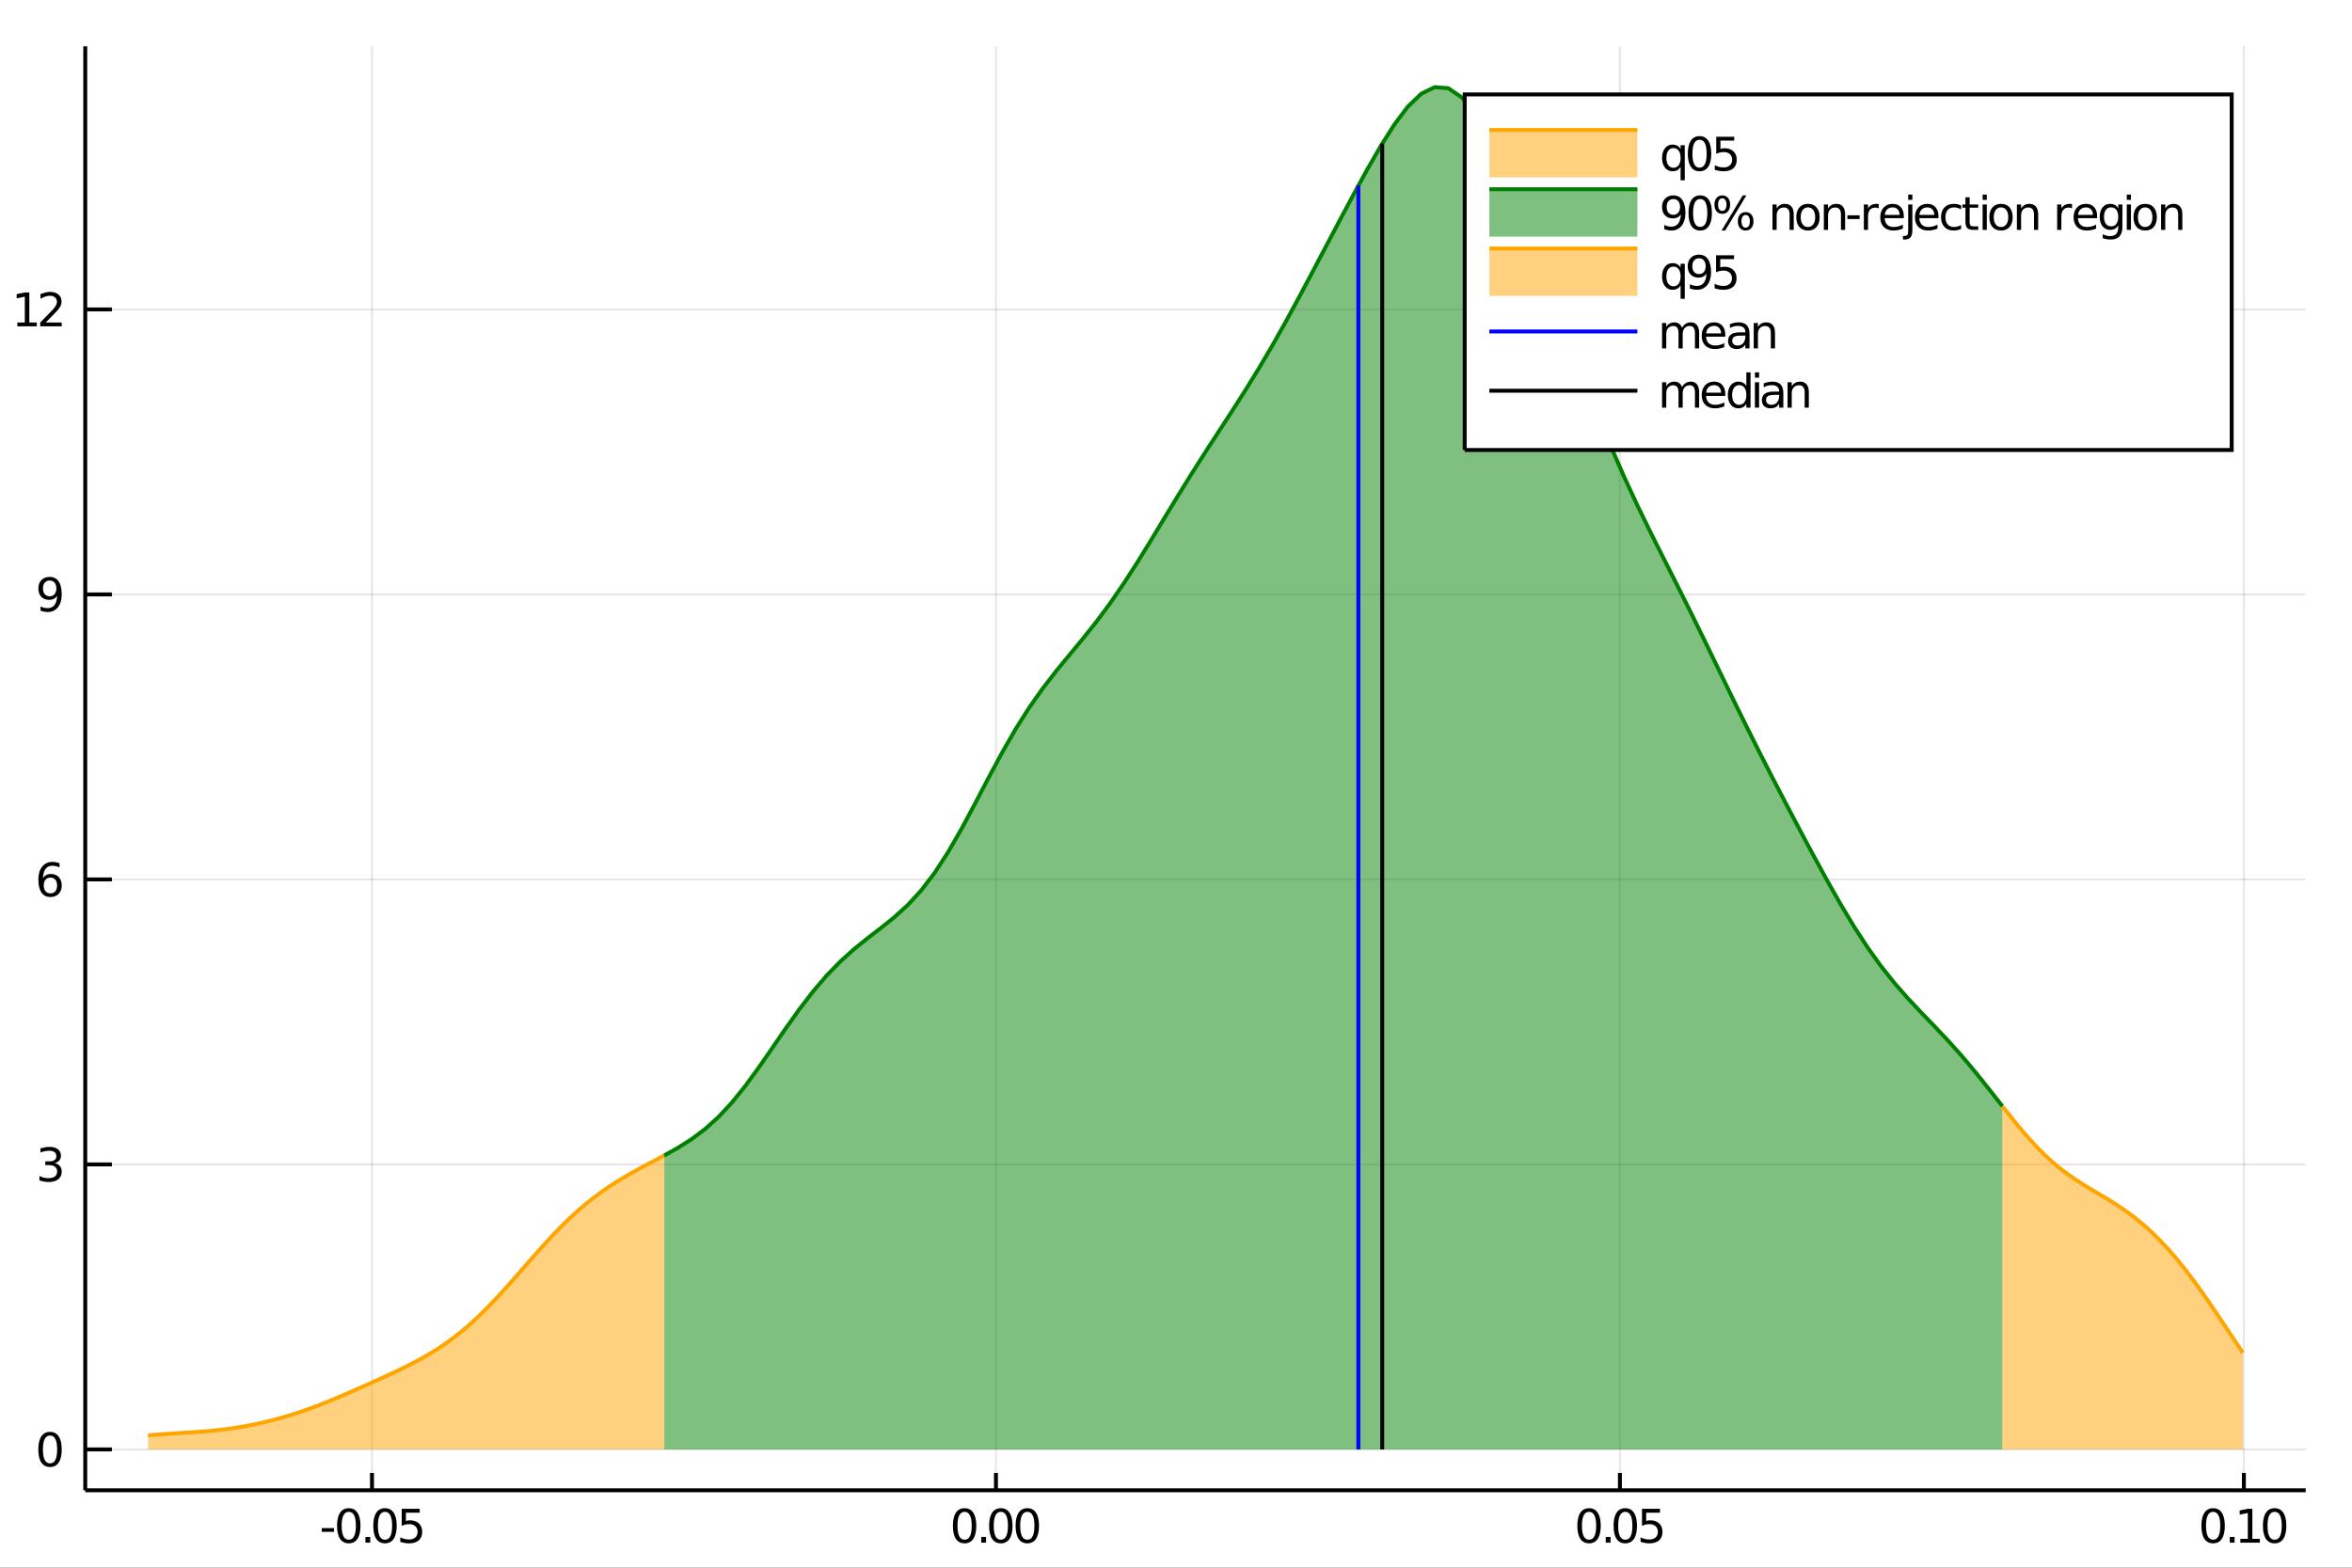 <?xml version="1.0" encoding="utf-8"?>
<svg xmlns="http://www.w3.org/2000/svg" xmlns:xlink="http://www.w3.org/1999/xlink" width="600" height="400" viewBox="0 0 2400 1600">
<rect x="0" y="0" width="2400" height="1600" fill="#333333" stroke="none"/>
<defs>
  <clipPath id="clip170">
    <rect x="0" y="0" width="2400" height="1600"/>
  </clipPath>
</defs>
<path clip-path="url(#clip170)" d="
M0 1600 L2400 1600 L2400 0 L0 0  Z
  " fill="#ffffff" fill-rule="evenodd" fill-opacity="1"/>
<defs>
  <clipPath id="clip171">
    <rect x="480" y="0" width="1681" height="1600"/>
  </clipPath>
</defs>
<path clip-path="url(#clip170)" d="
M86.992 1521.01 L2352.76 1521.01 L2352.76 47.244 L86.992 47.244  Z
  " fill="#ffffff" fill-rule="evenodd" fill-opacity="1"/>
<defs>
  <clipPath id="clip172">
    <rect x="86" y="47" width="2267" height="1475"/>
  </clipPath>
</defs>
<polyline clip-path="url(#clip172)" style="stroke:#000000; stroke-width:2; stroke-opacity:0.1; fill:none" points="
  379.58,1521.01 379.58,47.244 
  "/>
<polyline clip-path="url(#clip172)" style="stroke:#000000; stroke-width:2; stroke-opacity:0.1; fill:none" points="
  1016.28,1521.01 1016.28,47.244 
  "/>
<polyline clip-path="url(#clip172)" style="stroke:#000000; stroke-width:2; stroke-opacity:0.1; fill:none" points="
  1652.97,1521.01 1652.97,47.244 
  "/>
<polyline clip-path="url(#clip172)" style="stroke:#000000; stroke-width:2; stroke-opacity:0.1; fill:none" points="
  2289.67,1521.01 2289.67,47.244 
  "/>
<polyline clip-path="url(#clip172)" style="stroke:#000000; stroke-width:2; stroke-opacity:0.1; fill:none" points="
  86.992,1479.3 2352.76,1479.3 
  "/>
<polyline clip-path="url(#clip172)" style="stroke:#000000; stroke-width:2; stroke-opacity:0.1; fill:none" points="
  86.992,1188.42 2352.76,1188.42 
  "/>
<polyline clip-path="url(#clip172)" style="stroke:#000000; stroke-width:2; stroke-opacity:0.1; fill:none" points="
  86.992,897.552 2352.76,897.552 
  "/>
<polyline clip-path="url(#clip172)" style="stroke:#000000; stroke-width:2; stroke-opacity:0.1; fill:none" points="
  86.992,606.679 2352.76,606.679 
  "/>
<polyline clip-path="url(#clip172)" style="stroke:#000000; stroke-width:2; stroke-opacity:0.1; fill:none" points="
  86.992,315.806 2352.76,315.806 
  "/>
<polyline clip-path="url(#clip170)" style="stroke:#000000; stroke-width:4; stroke-opacity:1; fill:none" points="
  86.992,1521.01 2352.76,1521.01 
  "/>
<polyline clip-path="url(#clip170)" style="stroke:#000000; stroke-width:4; stroke-opacity:1; fill:none" points="
  86.992,1521.01 86.992,47.244 
  "/>
<polyline clip-path="url(#clip170)" style="stroke:#000000; stroke-width:4; stroke-opacity:1; fill:none" points="
  379.58,1521.01 379.58,1503.32 
  "/>
<polyline clip-path="url(#clip170)" style="stroke:#000000; stroke-width:4; stroke-opacity:1; fill:none" points="
  1016.28,1521.01 1016.28,1503.32 
  "/>
<polyline clip-path="url(#clip170)" style="stroke:#000000; stroke-width:4; stroke-opacity:1; fill:none" points="
  1652.97,1521.01 1652.97,1503.32 
  "/>
<polyline clip-path="url(#clip170)" style="stroke:#000000; stroke-width:4; stroke-opacity:1; fill:none" points="
  2289.67,1521.01 2289.67,1503.32 
  "/>
<polyline clip-path="url(#clip170)" style="stroke:#000000; stroke-width:4; stroke-opacity:1; fill:none" points="
  86.992,1479.3 114.181,1479.3 
  "/>
<polyline clip-path="url(#clip170)" style="stroke:#000000; stroke-width:4; stroke-opacity:1; fill:none" points="
  86.992,1188.42 114.181,1188.42 
  "/>
<polyline clip-path="url(#clip170)" style="stroke:#000000; stroke-width:4; stroke-opacity:1; fill:none" points="
  86.992,897.552 114.181,897.552 
  "/>
<polyline clip-path="url(#clip170)" style="stroke:#000000; stroke-width:4; stroke-opacity:1; fill:none" points="
  86.992,606.679 114.181,606.679 
  "/>
<polyline clip-path="url(#clip170)" style="stroke:#000000; stroke-width:4; stroke-opacity:1; fill:none" points="
  86.992,315.806 114.181,315.806 
  "/>
<path clip-path="url(#clip170)" d="M 0 0 M328.342 1559.6 L340.819 1559.6 L340.819 1563.39 L328.342 1563.39 L328.342 1559.6 Z" fill="#000000" fill-rule="evenodd" fill-opacity="1" /><path clip-path="url(#clip170)" d="M 0 0 M355.888 1543 Q352.277 1543 350.448 1546.56 Q348.643 1550.11 348.643 1557.23 Q348.643 1564.34 350.448 1567.91 Q352.277 1571.45 355.888 1571.45 Q359.522 1571.45 361.328 1567.91 Q363.157 1564.34 363.157 1557.23 Q363.157 1550.11 361.328 1546.56 Q359.522 1543 355.888 1543 M355.888 1539.29 Q361.698 1539.29 364.754 1543.9 Q367.832 1548.48 367.832 1557.23 Q367.832 1565.96 364.754 1570.57 Q361.698 1575.15 355.888 1575.15 Q350.078 1575.15 346.999 1570.57 Q343.944 1565.96 343.944 1557.23 Q343.944 1548.48 346.999 1543.9 Q350.078 1539.29 355.888 1539.29 Z" fill="#000000" fill-rule="evenodd" fill-opacity="1" /><path clip-path="url(#clip170)" d="M 0 0 M372.902 1568.6 L377.786 1568.6 L377.786 1574.48 L372.902 1574.48 L372.902 1568.6 Z" fill="#000000" fill-rule="evenodd" fill-opacity="1" /><path clip-path="url(#clip170)" d="M 0 0 M392.855 1543 Q389.244 1543 387.416 1546.56 Q385.61 1550.11 385.61 1557.23 Q385.61 1564.34 387.416 1567.91 Q389.244 1571.45 392.855 1571.45 Q396.49 1571.45 398.295 1567.91 Q400.124 1564.34 400.124 1557.23 Q400.124 1550.11 398.295 1546.56 Q396.49 1543 392.855 1543 M392.855 1539.29 Q398.666 1539.29 401.721 1543.9 Q404.8 1548.48 404.8 1557.23 Q404.8 1565.96 401.721 1570.57 Q398.666 1575.15 392.855 1575.15 Q387.045 1575.15 383.967 1570.57 Q380.911 1565.96 380.911 1557.23 Q380.911 1548.48 383.967 1543.9 Q387.045 1539.29 392.855 1539.29 Z" fill="#000000" fill-rule="evenodd" fill-opacity="1" /><path clip-path="url(#clip170)" d="M 0 0 M409.916 1539.92 L428.272 1539.92 L428.272 1543.86 L414.198 1543.86 L414.198 1552.33 Q415.216 1551.98 416.235 1551.82 Q417.253 1551.63 418.272 1551.63 Q424.059 1551.63 427.439 1554.8 Q430.818 1557.98 430.818 1563.39 Q430.818 1568.97 427.346 1572.07 Q423.874 1575.15 417.554 1575.15 Q415.379 1575.15 413.11 1574.78 Q410.865 1574.41 408.457 1573.67 L408.457 1568.97 Q410.541 1570.1 412.763 1570.66 Q414.985 1571.22 417.462 1571.22 Q421.466 1571.22 423.804 1569.11 Q426.142 1567 426.142 1563.39 Q426.142 1559.78 423.804 1557.67 Q421.466 1555.57 417.462 1555.57 Q415.587 1555.57 413.712 1555.98 Q411.86 1556.4 409.916 1557.28 L409.916 1539.92 Z" fill="#000000" fill-rule="evenodd" fill-opacity="1" /><path clip-path="url(#clip170)" d="M 0 0 M984.285 1543 Q980.674 1543 978.845 1546.56 Q977.039 1550.11 977.039 1557.23 Q977.039 1564.34 978.845 1567.91 Q980.674 1571.45 984.285 1571.45 Q987.919 1571.45 989.724 1567.91 Q991.553 1564.34 991.553 1557.23 Q991.553 1550.11 989.724 1546.56 Q987.919 1543 984.285 1543 M984.285 1539.29 Q990.095 1539.29 993.15 1543.9 Q996.229 1548.48 996.229 1557.23 Q996.229 1565.96 993.15 1570.57 Q990.095 1575.15 984.285 1575.15 Q978.474 1575.15 975.396 1570.57 Q972.34 1565.96 972.34 1557.23 Q972.34 1548.48 975.396 1543.9 Q978.474 1539.29 984.285 1539.29 Z" fill="#000000" fill-rule="evenodd" fill-opacity="1" /><path clip-path="url(#clip170)" d="M 0 0 M1001.3 1568.6 L1006.18 1568.6 L1006.18 1574.48 L1001.3 1574.48 L1001.3 1568.6 Z" fill="#000000" fill-rule="evenodd" fill-opacity="1" /><path clip-path="url(#clip170)" d="M 0 0 M1021.25 1543 Q1017.64 1543 1015.81 1546.56 Q1014.01 1550.11 1014.01 1557.23 Q1014.01 1564.34 1015.81 1567.91 Q1017.64 1571.45 1021.25 1571.45 Q1024.89 1571.45 1026.69 1567.91 Q1028.52 1564.34 1028.52 1557.23 Q1028.52 1550.11 1026.69 1546.56 Q1024.89 1543 1021.25 1543 M1021.25 1539.29 Q1027.06 1539.29 1030.12 1543.9 Q1033.2 1548.48 1033.2 1557.23 Q1033.2 1565.96 1030.12 1570.57 Q1027.06 1575.15 1021.25 1575.15 Q1015.44 1575.15 1012.36 1570.57 Q1009.31 1565.96 1009.31 1557.23 Q1009.31 1548.48 1012.36 1543.9 Q1015.44 1539.29 1021.25 1539.29 Z" fill="#000000" fill-rule="evenodd" fill-opacity="1" /><path clip-path="url(#clip170)" d="M 0 0 M1048.27 1543 Q1044.65 1543 1042.83 1546.56 Q1041.02 1550.11 1041.02 1557.23 Q1041.02 1564.34 1042.83 1567.91 Q1044.65 1571.45 1048.27 1571.45 Q1051.9 1571.45 1053.71 1567.91 Q1055.53 1564.34 1055.53 1557.23 Q1055.53 1550.11 1053.71 1546.56 Q1051.9 1543 1048.27 1543 M1048.27 1539.29 Q1054.08 1539.29 1057.13 1543.9 Q1060.21 1548.48 1060.21 1557.23 Q1060.21 1565.96 1057.13 1570.57 Q1054.08 1575.15 1048.27 1575.15 Q1042.46 1575.15 1039.38 1570.57 Q1036.32 1565.96 1036.32 1557.23 Q1036.32 1548.48 1039.38 1543.9 Q1042.46 1539.29 1048.27 1539.29 Z" fill="#000000" fill-rule="evenodd" fill-opacity="1" /><path clip-path="url(#clip170)" d="M 0 0 M1621.48 1543 Q1617.87 1543 1616.04 1546.56 Q1614.23 1550.11 1614.23 1557.23 Q1614.23 1564.34 1616.04 1567.91 Q1617.87 1571.45 1621.48 1571.45 Q1625.11 1571.45 1626.92 1567.91 Q1628.75 1564.34 1628.75 1557.23 Q1628.75 1550.11 1626.92 1546.56 Q1625.11 1543 1621.48 1543 M1621.48 1539.29 Q1627.29 1539.29 1630.34 1543.9 Q1633.42 1548.48 1633.42 1557.23 Q1633.42 1565.96 1630.34 1570.57 Q1627.29 1575.15 1621.48 1575.15 Q1615.67 1575.15 1612.59 1570.57 Q1609.53 1565.96 1609.53 1557.23 Q1609.53 1548.48 1612.59 1543.9 Q1615.67 1539.29 1621.48 1539.29 Z" fill="#000000" fill-rule="evenodd" fill-opacity="1" /><path clip-path="url(#clip170)" d="M 0 0 M1638.49 1568.6 L1643.38 1568.6 L1643.38 1574.48 L1638.49 1574.48 L1638.49 1568.6 Z" fill="#000000" fill-rule="evenodd" fill-opacity="1" /><path clip-path="url(#clip170)" d="M 0 0 M1658.44 1543 Q1654.83 1543 1653.01 1546.56 Q1651.2 1550.11 1651.2 1557.23 Q1651.2 1564.34 1653.01 1567.91 Q1654.83 1571.45 1658.44 1571.45 Q1662.08 1571.45 1663.88 1567.91 Q1665.71 1564.34 1665.71 1557.23 Q1665.71 1550.11 1663.88 1546.56 Q1662.08 1543 1658.44 1543 M1658.44 1539.29 Q1664.25 1539.29 1667.31 1543.9 Q1670.39 1548.48 1670.39 1557.23 Q1670.39 1565.96 1667.31 1570.57 Q1664.25 1575.15 1658.44 1575.15 Q1652.63 1575.15 1649.56 1570.57 Q1646.5 1565.96 1646.5 1557.23 Q1646.5 1548.48 1649.56 1543.9 Q1652.63 1539.29 1658.44 1539.29 Z" fill="#000000" fill-rule="evenodd" fill-opacity="1" /><path clip-path="url(#clip170)" d="M 0 0 M1675.5 1539.92 L1693.86 1539.92 L1693.86 1543.86 L1679.79 1543.86 L1679.79 1552.33 Q1680.81 1551.98 1681.82 1551.82 Q1682.84 1551.63 1683.86 1551.63 Q1689.65 1551.63 1693.03 1554.8 Q1696.41 1557.98 1696.41 1563.39 Q1696.41 1568.97 1692.94 1572.07 Q1689.46 1575.15 1683.14 1575.15 Q1680.97 1575.15 1678.7 1574.78 Q1676.45 1574.41 1674.05 1573.67 L1674.05 1568.97 Q1676.13 1570.1 1678.35 1570.66 Q1680.57 1571.22 1683.05 1571.22 Q1687.06 1571.22 1689.39 1569.11 Q1691.73 1567 1691.73 1563.39 Q1691.73 1559.78 1689.39 1557.67 Q1687.06 1555.57 1683.05 1555.57 Q1681.18 1555.57 1679.3 1555.98 Q1677.45 1556.4 1675.5 1557.28 L1675.5 1539.92 Z" fill="#000000" fill-rule="evenodd" fill-opacity="1" /><path clip-path="url(#clip170)" d="M 0 0 M2258.29 1543 Q2254.68 1543 2252.85 1546.56 Q2251.04 1550.11 2251.04 1557.23 Q2251.04 1564.34 2252.85 1567.91 Q2254.68 1571.45 2258.29 1571.45 Q2261.92 1571.45 2263.73 1567.91 Q2265.56 1564.34 2265.56 1557.23 Q2265.56 1550.11 2263.73 1546.56 Q2261.92 1543 2258.29 1543 M2258.29 1539.29 Q2264.1 1539.29 2267.15 1543.9 Q2270.23 1548.48 2270.23 1557.23 Q2270.23 1565.96 2267.15 1570.57 Q2264.1 1575.15 2258.29 1575.15 Q2252.48 1575.15 2249.4 1570.57 Q2246.34 1565.96 2246.34 1557.23 Q2246.34 1548.48 2249.4 1543.9 Q2252.48 1539.29 2258.29 1539.29 Z" fill="#000000" fill-rule="evenodd" fill-opacity="1" /><path clip-path="url(#clip170)" d="M 0 0 M2275.3 1568.6 L2280.19 1568.6 L2280.19 1574.48 L2275.3 1574.48 L2275.3 1568.6 Z" fill="#000000" fill-rule="evenodd" fill-opacity="1" /><path clip-path="url(#clip170)" d="M 0 0 M2286.07 1570.54 L2293.7 1570.54 L2293.7 1544.18 L2285.39 1545.85 L2285.39 1541.59 L2293.66 1539.92 L2298.33 1539.92 L2298.33 1570.54 L2305.97 1570.54 L2305.97 1574.48 L2286.07 1574.48 L2286.07 1570.54 Z" fill="#000000" fill-rule="evenodd" fill-opacity="1" /><path clip-path="url(#clip170)" d="M 0 0 M2321.04 1543 Q2317.43 1543 2315.6 1546.56 Q2313.8 1550.11 2313.8 1557.23 Q2313.8 1564.34 2315.6 1567.91 Q2317.43 1571.45 2321.04 1571.45 Q2324.68 1571.45 2326.48 1567.91 Q2328.31 1564.34 2328.31 1557.23 Q2328.31 1550.11 2326.48 1546.56 Q2324.68 1543 2321.04 1543 M2321.04 1539.29 Q2326.85 1539.29 2329.91 1543.9 Q2332.99 1548.48 2332.99 1557.23 Q2332.99 1565.96 2329.91 1570.57 Q2326.85 1575.15 2321.04 1575.15 Q2315.23 1575.15 2312.15 1570.57 Q2309.1 1565.96 2309.1 1557.23 Q2309.1 1548.48 2312.15 1543.9 Q2315.23 1539.29 2321.04 1539.29 Z" fill="#000000" fill-rule="evenodd" fill-opacity="1" /><path clip-path="url(#clip170)" d="M 0 0 M51.048 1465.1 Q47.437 1465.1 45.608 1468.66 Q43.802 1472.2 43.802 1479.33 Q43.802 1486.44 45.608 1490 Q47.437 1493.55 51.048 1493.55 Q54.682 1493.55 56.487 1490 Q58.316 1486.44 58.316 1479.33 Q58.316 1472.2 56.487 1468.66 Q54.682 1465.1 51.048 1465.1 M51.048 1461.39 Q56.858 1461.39 59.913 1466 Q62.992 1470.58 62.992 1479.33 Q62.992 1488.06 59.913 1492.67 Q56.858 1497.25 51.048 1497.25 Q45.238 1497.25 42.159 1492.67 Q39.103 1488.06 39.103 1479.33 Q39.103 1470.58 42.159 1466 Q45.238 1461.39 51.048 1461.39 Z" fill="#000000" fill-rule="evenodd" fill-opacity="1" /><path clip-path="url(#clip170)" d="M 0 0 M55.862 1187.07 Q59.219 1187.79 61.094 1190.06 Q62.992 1192.33 62.992 1195.66 Q62.992 1200.77 59.474 1203.57 Q55.955 1206.38 49.474 1206.38 Q47.298 1206.38 44.983 1205.94 Q42.691 1205.52 40.238 1204.66 L40.238 1200.15 Q42.182 1201.28 44.497 1201.86 Q46.812 1202.44 49.335 1202.44 Q53.733 1202.44 56.025 1200.7 Q58.339 1198.97 58.339 1195.66 Q58.339 1192.6 56.187 1190.89 Q54.057 1189.15 50.238 1189.15 L46.21 1189.15 L46.21 1185.31 L50.423 1185.31 Q53.872 1185.31 55.7 1183.95 Q57.529 1182.56 57.529 1179.96 Q57.529 1177.3 55.631 1175.89 Q53.756 1174.45 50.238 1174.45 Q48.316 1174.45 46.117 1174.87 Q43.918 1175.29 41.279 1176.17 L41.279 1172 Q43.941 1171.26 46.256 1170.89 Q48.594 1170.52 50.654 1170.52 Q55.978 1170.52 59.08 1172.95 Q62.182 1175.36 62.182 1179.48 Q62.182 1182.35 60.538 1184.34 Q58.895 1186.31 55.862 1187.07 Z" fill="#000000" fill-rule="evenodd" fill-opacity="1" /><path clip-path="url(#clip170)" d="M 0 0 M51.464 895.688 Q48.316 895.688 46.464 897.841 Q44.636 899.994 44.636 903.744 Q44.636 907.47 46.464 909.646 Q48.316 911.799 51.464 911.799 Q54.612 911.799 56.441 909.646 Q58.293 907.47 58.293 903.744 Q58.293 899.994 56.441 897.841 Q54.612 895.688 51.464 895.688 M60.747 881.035 L60.747 885.295 Q58.987 884.461 57.182 884.022 Q55.4 883.582 53.64 883.582 Q49.011 883.582 46.557 886.707 Q44.127 889.832 43.779 896.151 Q45.145 894.137 47.205 893.072 Q49.265 891.984 51.742 891.984 Q56.95 891.984 59.96 895.156 Q62.992 898.304 62.992 903.744 Q62.992 909.068 59.844 912.285 Q56.696 915.503 51.464 915.503 Q45.469 915.503 42.298 910.92 Q39.127 906.313 39.127 897.586 Q39.127 889.392 43.015 884.531 Q46.904 879.647 53.455 879.647 Q55.214 879.647 56.997 879.994 Q58.802 880.341 60.747 881.035 Z" fill="#000000" fill-rule="evenodd" fill-opacity="1" /><path clip-path="url(#clip170)" d="M 0 0 M41.372 623.241 L41.372 618.982 Q43.131 619.815 44.937 620.255 Q46.742 620.695 48.478 620.695 Q53.108 620.695 55.538 617.593 Q57.992 614.468 58.339 608.125 Q56.997 610.116 54.937 611.181 Q52.876 612.246 50.377 612.246 Q45.191 612.246 42.159 609.121 Q39.15 605.973 39.15 600.533 Q39.15 595.209 42.298 591.991 Q45.446 588.774 50.677 588.774 Q56.673 588.774 59.821 593.38 Q62.992 597.963 62.992 606.713 Q62.992 614.885 59.103 619.769 Q55.237 624.63 48.687 624.63 Q46.927 624.63 45.122 624.283 Q43.316 623.935 41.372 623.241 M50.677 608.588 Q53.825 608.588 55.654 606.435 Q57.506 604.283 57.506 600.533 Q57.506 596.806 55.654 594.653 Q53.825 592.477 50.677 592.477 Q47.529 592.477 45.677 594.653 Q43.849 596.806 43.849 600.533 Q43.849 604.283 45.677 606.435 Q47.529 608.588 50.677 608.588 Z" fill="#000000" fill-rule="evenodd" fill-opacity="1" /><path clip-path="url(#clip170)" d="M 0 0 M17.668 329.15 L25.307 329.15 L25.307 302.785 L16.997 304.451 L16.997 300.192 L25.261 298.526 L29.937 298.526 L29.937 329.15 L37.576 329.15 L37.576 333.086 L17.668 333.086 L17.668 329.15 Z" fill="#000000" fill-rule="evenodd" fill-opacity="1" /><path clip-path="url(#clip170)" d="M 0 0 M46.673 329.15 L62.992 329.15 L62.992 333.086 L41.048 333.086 L41.048 329.15 Q43.71 326.396 48.293 321.766 Q52.9 317.113 54.08 315.771 Q56.325 313.248 57.205 311.512 Q58.108 309.752 58.108 308.063 Q58.108 305.308 56.163 303.572 Q54.242 301.836 51.14 301.836 Q48.941 301.836 46.488 302.6 Q44.057 303.363 41.279 304.914 L41.279 300.192 Q44.103 299.058 46.557 298.479 Q49.011 297.901 51.048 297.901 Q56.418 297.901 59.612 300.586 Q62.807 303.271 62.807 307.762 Q62.807 309.891 61.997 311.812 Q61.21 313.711 59.103 316.303 Q58.525 316.974 55.423 320.192 Q52.321 323.386 46.673 329.15 Z" fill="#000000" fill-rule="evenodd" fill-opacity="1" /><path clip-path="url(#clip172)" d="
M151.118 1465.03 L156.438 1464.52 L161.758 1464.07 L167.079 1463.66 L172.399 1463.28 L177.72 1462.94 L183.04 1462.61 L188.36 1462.29 L193.681 1461.96 L199.001 1461.61 
  L204.322 1461.24 L209.642 1460.82 L214.963 1460.36 L220.283 1459.83 L225.603 1459.24 L230.924 1458.59 L236.244 1457.86 L241.565 1457.05 L246.885 1456.17 L252.206 1455.21 
  L257.526 1454.17 L262.846 1453.06 L268.167 1451.87 L273.487 1450.6 L278.808 1449.25 L284.128 1447.83 L289.449 1446.33 L294.769 1444.75 L300.089 1443.1 L305.41 1441.36 
  L310.73 1439.54 L316.051 1437.65 L321.371 1435.69 L326.692 1433.65 L332.012 1431.56 L337.332 1429.4 L342.653 1427.19 L347.973 1424.94 L353.294 1422.65 L358.614 1420.34 
  L363.934 1417.99 L369.255 1415.64 L374.575 1413.26 L379.896 1410.87 L385.216 1408.47 L390.537 1406.05 L395.857 1403.61 L401.177 1401.13 L406.498 1398.61 L411.818 1396.03 
  L417.139 1393.39 L422.459 1390.65 L427.78 1387.81 L433.1 1384.85 L438.42 1381.75 L443.741 1378.5 L449.061 1375.07 L454.382 1371.46 L459.702 1367.65 L465.023 1363.63 
  L470.343 1359.4 L475.663 1354.95 L480.984 1350.28 L486.304 1345.4 L491.625 1340.3 L496.945 1335.01 L502.266 1329.54 L507.586 1323.9 L512.906 1318.12 L518.227 1312.22 
  L523.547 1306.23 L528.868 1300.18 L534.188 1294.09 L539.509 1288 L544.829 1281.94 L550.149 1275.94 L555.47 1270.03 L560.79 1264.24 L566.111 1258.59 L571.431 1253.1 
  L576.751 1247.79 L582.072 1242.68 L587.392 1237.77 L592.713 1233.07 L598.033 1228.58 L603.354 1224.3 L608.674 1220.23 L613.994 1216.35 L619.315 1212.65 L624.635 1209.11 
  L629.956 1205.73 L635.276 1202.49 L640.597 1199.37 L645.917 1196.35 L651.237 1193.42 L656.558 1190.55 L661.878 1187.72 L667.199 1184.91 L672.519 1182.1 L677.84 1179.26 
  L677.84 1479.3 L672.519 1479.3 L667.199 1479.3 L661.878 1479.3 L656.558 1479.3 L651.237 1479.3 L645.917 1479.3 L640.597 1479.3 L635.276 1479.3 L629.956 1479.3 
  L624.635 1479.3 L619.315 1479.3 L613.994 1479.3 L608.674 1479.3 L603.354 1479.3 L598.033 1479.3 L592.713 1479.3 L587.392 1479.3 L582.072 1479.3 L576.751 1479.3 
  L571.431 1479.3 L566.111 1479.3 L560.79 1479.3 L555.47 1479.3 L550.149 1479.3 L544.829 1479.3 L539.509 1479.3 L534.188 1479.3 L528.868 1479.3 L523.547 1479.3 
  L518.227 1479.3 L512.906 1479.3 L507.586 1479.3 L502.266 1479.3 L496.945 1479.3 L491.625 1479.3 L486.304 1479.3 L480.984 1479.3 L475.663 1479.3 L470.343 1479.3 
  L465.023 1479.3 L459.702 1479.3 L454.382 1479.3 L449.061 1479.3 L443.741 1479.3 L438.42 1479.3 L433.1 1479.3 L427.78 1479.3 L422.459 1479.3 L417.139 1479.3 
  L411.818 1479.3 L406.498 1479.3 L401.177 1479.3 L395.857 1479.3 L390.537 1479.3 L385.216 1479.3 L379.896 1479.3 L374.575 1479.3 L369.255 1479.3 L363.934 1479.3 
  L358.614 1479.3 L353.294 1479.3 L347.973 1479.3 L342.653 1479.3 L337.332 1479.3 L332.012 1479.3 L326.692 1479.3 L321.371 1479.3 L316.051 1479.3 L310.73 1479.3 
  L305.41 1479.3 L300.089 1479.3 L294.769 1479.3 L289.449 1479.3 L284.128 1479.3 L278.808 1479.3 L273.487 1479.3 L268.167 1479.3 L262.846 1479.3 L257.526 1479.3 
  L252.206 1479.3 L246.885 1479.3 L241.565 1479.3 L236.244 1479.3 L230.924 1479.3 L225.603 1479.3 L220.283 1479.3 L214.963 1479.3 L209.642 1479.3 L204.322 1479.3 
  L199.001 1479.3 L193.681 1479.3 L188.36 1479.3 L183.04 1479.3 L177.72 1479.3 L172.399 1479.3 L167.079 1479.3 L161.758 1479.3 L156.438 1479.3 L151.118 1479.3 
   Z
  " fill="#ffa500" fill-rule="evenodd" fill-opacity="0.5"/>
<polyline clip-path="url(#clip172)" style="stroke:#ffa500; stroke-width:4; stroke-opacity:1; fill:none" points="
  151.118,1465.03 156.438,1464.52 161.758,1464.07 167.079,1463.66 172.399,1463.28 177.72,1462.94 183.04,1462.61 188.36,1462.29 193.681,1461.96 199.001,1461.61 
  204.322,1461.24 209.642,1460.82 214.963,1460.36 220.283,1459.83 225.603,1459.24 230.924,1458.59 236.244,1457.86 241.565,1457.05 246.885,1456.17 252.206,1455.21 
  257.526,1454.17 262.846,1453.06 268.167,1451.87 273.487,1450.6 278.808,1449.25 284.128,1447.83 289.449,1446.33 294.769,1444.75 300.089,1443.1 305.41,1441.36 
  310.73,1439.54 316.051,1437.65 321.371,1435.69 326.692,1433.65 332.012,1431.56 337.332,1429.4 342.653,1427.19 347.973,1424.94 353.294,1422.65 358.614,1420.34 
  363.934,1417.99 369.255,1415.64 374.575,1413.26 379.896,1410.87 385.216,1408.47 390.537,1406.05 395.857,1403.61 401.177,1401.13 406.498,1398.61 411.818,1396.03 
  417.139,1393.39 422.459,1390.65 427.78,1387.81 433.1,1384.85 438.42,1381.75 443.741,1378.5 449.061,1375.07 454.382,1371.46 459.702,1367.65 465.023,1363.63 
  470.343,1359.4 475.663,1354.95 480.984,1350.28 486.304,1345.4 491.625,1340.3 496.945,1335.01 502.266,1329.54 507.586,1323.9 512.906,1318.12 518.227,1312.22 
  523.547,1306.23 528.868,1300.18 534.188,1294.09 539.509,1288 544.829,1281.94 550.149,1275.94 555.47,1270.03 560.79,1264.24 566.111,1258.59 571.431,1253.1 
  576.751,1247.79 582.072,1242.68 587.392,1237.77 592.713,1233.07 598.033,1228.58 603.354,1224.3 608.674,1220.23 613.994,1216.35 619.315,1212.65 624.635,1209.11 
  629.956,1205.73 635.276,1202.49 640.597,1199.37 645.917,1196.35 651.237,1193.42 656.558,1190.55 661.878,1187.72 667.199,1184.91 672.519,1182.1 677.84,1179.26 
  
  "/>
<path clip-path="url(#clip172)" d="
M677.84 1179.26 L691.633 1171.53 L705.426 1162.83 L719.219 1152.53 L733.012 1140.12 L746.805 1125.33 L760.598 1108.25 L774.391 1089.34 L788.184 1069.4 L801.977 1049.33 
  L815.77 1029.97 L829.563 1012.01 L843.356 995.851 L857.15 981.62 L870.943 969.149 L884.736 957.98 L898.529 947.369 L912.322 936.347 L926.115 923.844 L939.908 908.896 
  L953.701 890.869 L967.494 869.642 L981.287 845.671 L995.08 819.906 L1008.87 793.579 L1022.67 767.93 L1036.46 743.94 L1050.25 722.148 L1064.05 702.575 L1077.84 684.776 
  L1091.63 667.985 L1105.42 651.317 L1119.22 633.967 L1133.01 615.374 L1146.8 595.315 L1160.6 573.906 L1174.39 551.535 L1188.18 528.736 L1201.98 506.026 L1215.77 483.773 
  L1229.56 462.095 L1243.36 440.84 L1257.15 419.649 L1270.94 398.065 L1284.73 375.68 L1298.53 352.248 L1312.32 327.748 L1326.11 302.364 L1339.91 276.411 L1353.7 250.223 
  L1367.49 224.093 L1381.29 198.279 L1395.08 173.11 L1408.87 149.147 L1422.67 127.321 L1436.46 108.96 L1450.25 95.652 L1464.04 88.954 L1477.84 90.038 L1491.63 99.383 
  L1505.42 116.649 L1519.22 140.757 L1533.01 170.174 L1546.8 203.271 L1560.6 238.636 L1574.39 275.219 L1588.18 312.302 L1601.98 349.34 L1615.77 385.799 L1629.56 421.108 
  L1643.35 454.744 L1657.15 486.4 L1670.94 516.13 L1684.73 544.365 L1698.53 571.781 L1712.32 599.068 L1726.11 626.702 L1739.91 654.823 L1753.7 683.261 L1767.49 711.675 
  L1781.29 739.733 L1795.08 767.244 L1808.87 794.201 L1822.66 820.709 L1836.46 846.876 L1850.25 872.687 L1864.04 897.949 L1877.84 922.303 L1891.63 945.306 L1905.42 966.56 
  L1919.22 985.841 L1933.01 1003.18 L1946.8 1018.91 L1960.6 1033.58 L1974.39 1047.88 L1988.18 1062.49 L2001.97 1077.89 L2015.77 1094.29 L2029.56 1111.53 L2043.35 1129.14 
  L2043.35 1479.3 L2029.56 1479.3 L2015.77 1479.3 L2001.97 1479.3 L1988.18 1479.3 L1974.39 1479.3 L1960.6 1479.3 L1946.8 1479.3 L1933.01 1479.3 L1919.22 1479.3 
  L1905.42 1479.3 L1891.63 1479.3 L1877.84 1479.3 L1864.04 1479.3 L1850.25 1479.3 L1836.46 1479.3 L1822.66 1479.3 L1808.87 1479.3 L1795.08 1479.3 L1781.29 1479.3 
  L1767.49 1479.3 L1753.7 1479.3 L1739.91 1479.3 L1726.11 1479.3 L1712.32 1479.3 L1698.53 1479.3 L1684.73 1479.3 L1670.94 1479.3 L1657.15 1479.3 L1643.35 1479.3 
  L1629.56 1479.3 L1615.77 1479.3 L1601.98 1479.3 L1588.18 1479.3 L1574.39 1479.3 L1560.6 1479.3 L1546.8 1479.3 L1533.01 1479.3 L1519.22 1479.3 L1505.42 1479.3 
  L1491.63 1479.3 L1477.84 1479.3 L1464.04 1479.3 L1450.25 1479.3 L1436.46 1479.3 L1422.67 1479.3 L1408.87 1479.3 L1395.08 1479.3 L1381.29 1479.3 L1367.49 1479.3 
  L1353.7 1479.3 L1339.91 1479.3 L1326.11 1479.3 L1312.32 1479.3 L1298.53 1479.3 L1284.73 1479.3 L1270.94 1479.3 L1257.15 1479.3 L1243.36 1479.3 L1229.56 1479.3 
  L1215.77 1479.3 L1201.98 1479.3 L1188.18 1479.3 L1174.39 1479.3 L1160.6 1479.3 L1146.8 1479.3 L1133.01 1479.3 L1119.22 1479.3 L1105.42 1479.3 L1091.63 1479.3 
  L1077.84 1479.3 L1064.05 1479.3 L1050.25 1479.3 L1036.46 1479.3 L1022.67 1479.3 L1008.87 1479.3 L995.08 1479.3 L981.287 1479.3 L967.494 1479.3 L953.701 1479.3 
  L939.908 1479.3 L926.115 1479.3 L912.322 1479.3 L898.529 1479.3 L884.736 1479.3 L870.943 1479.3 L857.15 1479.3 L843.356 1479.3 L829.563 1479.3 L815.77 1479.3 
  L801.977 1479.3 L788.184 1479.3 L774.391 1479.3 L760.598 1479.3 L746.805 1479.3 L733.012 1479.3 L719.219 1479.3 L705.426 1479.3 L691.633 1479.3 L677.84 1479.3 
   Z
  " fill="#008000" fill-rule="evenodd" fill-opacity="0.5"/>
<polyline clip-path="url(#clip172)" style="stroke:#008000; stroke-width:4; stroke-opacity:1; fill:none" points="
  677.84,1179.26 691.633,1171.53 705.426,1162.83 719.219,1152.53 733.012,1140.12 746.805,1125.33 760.598,1108.25 774.391,1089.34 788.184,1069.4 801.977,1049.33 
  815.77,1029.97 829.563,1012.01 843.356,995.851 857.15,981.62 870.943,969.149 884.736,957.98 898.529,947.369 912.322,936.347 926.115,923.844 939.908,908.896 
  953.701,890.869 967.494,869.642 981.287,845.671 995.08,819.906 1008.87,793.579 1022.67,767.93 1036.46,743.94 1050.25,722.148 1064.05,702.575 1077.84,684.776 
  1091.63,667.985 1105.42,651.317 1119.22,633.967 1133.01,615.374 1146.8,595.315 1160.6,573.906 1174.39,551.535 1188.18,528.736 1201.98,506.026 1215.77,483.773 
  1229.56,462.095 1243.36,440.84 1257.15,419.649 1270.94,398.065 1284.73,375.68 1298.53,352.248 1312.32,327.748 1326.11,302.364 1339.91,276.411 1353.7,250.223 
  1367.49,224.093 1381.29,198.279 1395.08,173.11 1408.87,149.147 1422.67,127.321 1436.46,108.96 1450.25,95.652 1464.04,88.954 1477.84,90.038 1491.63,99.383 
  1505.42,116.649 1519.22,140.757 1533.01,170.174 1546.8,203.271 1560.6,238.636 1574.39,275.219 1588.18,312.302 1601.98,349.34 1615.77,385.799 1629.56,421.108 
  1643.35,454.744 1657.15,486.4 1670.94,516.13 1684.73,544.365 1698.53,571.781 1712.32,599.068 1726.11,626.702 1739.91,654.823 1753.7,683.261 1767.49,711.675 
  1781.29,739.733 1795.08,767.244 1808.87,794.201 1822.66,820.709 1836.46,846.876 1850.25,872.687 1864.04,897.949 1877.84,922.303 1891.63,945.306 1905.42,966.56 
  1919.22,985.841 1933.01,1003.18 1946.8,1018.91 1960.6,1033.58 1974.39,1047.88 1988.18,1062.49 2001.97,1077.89 2015.77,1094.29 2029.56,1111.53 2043.35,1129.14 
  
  "/>
<path clip-path="url(#clip172)" d="
M2043.35 1129.14 L2045.83 1132.29 L2048.31 1135.42 L2050.79 1138.54 L2053.26 1141.63 L2055.74 1144.69 L2058.22 1147.72 L2060.7 1150.71 L2063.17 1153.66 L2065.65 1156.57 
  L2068.13 1159.42 L2070.61 1162.23 L2073.08 1164.97 L2075.56 1167.66 L2078.04 1170.29 L2080.52 1172.86 L2082.99 1175.37 L2085.47 1177.8 L2087.95 1180.18 L2090.43 1182.48 
  L2092.9 1184.72 L2095.38 1186.89 L2097.86 1189 L2100.34 1191.05 L2102.82 1193.03 L2105.29 1194.95 L2107.77 1196.82 L2110.25 1198.63 L2112.73 1200.39 L2115.2 1202.11 
  L2117.68 1203.78 L2120.16 1205.41 L2122.64 1207 L2125.11 1208.56 L2127.59 1210.1 L2130.07 1211.61 L2132.55 1213.1 L2135.02 1214.59 L2137.5 1216.06 L2139.98 1217.53 
  L2142.46 1219 L2144.93 1220.47 L2147.41 1221.96 L2149.89 1223.45 L2152.37 1224.97 L2154.84 1226.51 L2157.32 1228.07 L2159.8 1229.66 L2162.28 1231.29 L2164.75 1232.95 
  L2167.23 1234.65 L2169.71 1236.4 L2172.19 1238.18 L2174.66 1240.02 L2177.14 1241.9 L2179.62 1243.84 L2182.1 1245.83 L2184.57 1247.87 L2187.05 1249.97 L2189.53 1252.13 
  L2192.01 1254.34 L2194.48 1256.62 L2196.96 1258.95 L2199.44 1261.35 L2201.92 1263.81 L2204.39 1266.33 L2206.87 1268.92 L2209.35 1271.56 L2211.83 1274.27 L2214.3 1277.04 
  L2216.78 1279.87 L2219.26 1282.76 L2221.74 1285.72 L2224.21 1288.73 L2226.69 1291.8 L2229.17 1294.93 L2231.65 1298.11 L2234.12 1301.35 L2236.6 1304.64 L2239.08 1307.98 
  L2241.56 1311.37 L2244.03 1314.8 L2246.51 1318.27 L2248.99 1321.79 L2251.47 1325.34 L2253.94 1328.93 L2256.42 1332.55 L2258.9 1336.19 L2261.38 1339.86 L2263.86 1343.55 
  L2266.33 1347.25 L2268.81 1350.97 L2271.29 1354.69 L2273.77 1358.42 L2276.24 1362.14 L2278.72 1365.86 L2281.2 1369.56 L2283.68 1373.26 L2286.15 1376.93 L2288.63 1380.57 
  L2288.63 1479.3 L2286.15 1479.3 L2283.68 1479.3 L2281.2 1479.3 L2278.72 1479.3 L2276.24 1479.3 L2273.77 1479.3 L2271.29 1479.3 L2268.81 1479.3 L2266.33 1479.3 
  L2263.86 1479.3 L2261.38 1479.3 L2258.9 1479.3 L2256.42 1479.3 L2253.94 1479.3 L2251.47 1479.3 L2248.99 1479.3 L2246.51 1479.3 L2244.03 1479.3 L2241.56 1479.3 
  L2239.08 1479.3 L2236.6 1479.3 L2234.12 1479.3 L2231.65 1479.3 L2229.17 1479.3 L2226.69 1479.3 L2224.21 1479.3 L2221.74 1479.3 L2219.26 1479.3 L2216.78 1479.3 
  L2214.3 1479.3 L2211.83 1479.3 L2209.35 1479.3 L2206.87 1479.3 L2204.39 1479.3 L2201.92 1479.3 L2199.44 1479.3 L2196.96 1479.3 L2194.48 1479.3 L2192.01 1479.3 
  L2189.53 1479.3 L2187.05 1479.3 L2184.57 1479.3 L2182.1 1479.3 L2179.62 1479.3 L2177.14 1479.3 L2174.66 1479.3 L2172.19 1479.3 L2169.71 1479.3 L2167.23 1479.3 
  L2164.75 1479.3 L2162.28 1479.3 L2159.8 1479.3 L2157.32 1479.3 L2154.84 1479.3 L2152.37 1479.3 L2149.89 1479.3 L2147.41 1479.3 L2144.93 1479.3 L2142.46 1479.3 
  L2139.98 1479.3 L2137.5 1479.3 L2135.02 1479.3 L2132.55 1479.3 L2130.07 1479.3 L2127.59 1479.3 L2125.11 1479.3 L2122.64 1479.3 L2120.16 1479.3 L2117.68 1479.3 
  L2115.2 1479.3 L2112.73 1479.3 L2110.25 1479.3 L2107.77 1479.3 L2105.29 1479.3 L2102.82 1479.3 L2100.34 1479.3 L2097.86 1479.3 L2095.38 1479.3 L2092.9 1479.3 
  L2090.43 1479.3 L2087.95 1479.3 L2085.47 1479.3 L2082.99 1479.3 L2080.52 1479.3 L2078.04 1479.3 L2075.56 1479.3 L2073.08 1479.3 L2070.61 1479.3 L2068.13 1479.3 
  L2065.65 1479.3 L2063.17 1479.3 L2060.7 1479.3 L2058.22 1479.3 L2055.74 1479.3 L2053.26 1479.3 L2050.79 1479.3 L2048.31 1479.3 L2045.83 1479.3 L2043.35 1479.3 
   Z
  " fill="#ffa500" fill-rule="evenodd" fill-opacity="0.5"/>
<polyline clip-path="url(#clip172)" style="stroke:#ffa500; stroke-width:4; stroke-opacity:1; fill:none" points="
  2043.35,1129.14 2045.83,1132.29 2048.31,1135.42 2050.79,1138.54 2053.26,1141.63 2055.74,1144.69 2058.22,1147.72 2060.7,1150.71 2063.17,1153.66 2065.65,1156.57 
  2068.13,1159.42 2070.61,1162.23 2073.08,1164.97 2075.56,1167.66 2078.04,1170.29 2080.52,1172.86 2082.99,1175.37 2085.47,1177.8 2087.95,1180.18 2090.43,1182.48 
  2092.9,1184.72 2095.38,1186.89 2097.86,1189 2100.34,1191.05 2102.82,1193.03 2105.29,1194.95 2107.77,1196.82 2110.25,1198.63 2112.73,1200.39 2115.2,1202.11 
  2117.68,1203.78 2120.16,1205.41 2122.64,1207 2125.11,1208.56 2127.59,1210.1 2130.07,1211.61 2132.55,1213.1 2135.02,1214.59 2137.5,1216.06 2139.98,1217.53 
  2142.46,1219 2144.93,1220.47 2147.41,1221.96 2149.89,1223.45 2152.37,1224.97 2154.84,1226.51 2157.32,1228.07 2159.8,1229.66 2162.28,1231.29 2164.75,1232.95 
  2167.23,1234.65 2169.71,1236.4 2172.19,1238.18 2174.66,1240.02 2177.14,1241.9 2179.62,1243.84 2182.1,1245.83 2184.57,1247.87 2187.05,1249.97 2189.53,1252.13 
  2192.01,1254.34 2194.48,1256.62 2196.96,1258.95 2199.44,1261.35 2201.92,1263.81 2204.39,1266.33 2206.87,1268.92 2209.35,1271.56 2211.83,1274.27 2214.3,1277.04 
  2216.78,1279.87 2219.26,1282.76 2221.74,1285.72 2224.21,1288.73 2226.69,1291.8 2229.17,1294.93 2231.65,1298.11 2234.12,1301.35 2236.6,1304.64 2239.08,1307.98 
  2241.56,1311.37 2244.03,1314.8 2246.51,1318.27 2248.99,1321.79 2251.47,1325.34 2253.94,1328.93 2256.42,1332.55 2258.9,1336.19 2261.38,1339.86 2263.86,1343.55 
  2266.33,1347.25 2268.81,1350.97 2271.29,1354.69 2273.77,1358.42 2276.24,1362.14 2278.72,1365.86 2281.2,1369.56 2283.68,1373.26 2286.15,1376.93 2288.63,1380.57 
  
  "/>
<polyline clip-path="url(#clip172)" style="stroke:#0000ff; stroke-width:4; stroke-opacity:1; fill:none" points="
  1386.09,1479.3 1386.09,189.412 
  "/>
<polyline clip-path="url(#clip172)" style="stroke:#000000; stroke-width:4; stroke-opacity:1; fill:none" points="
  1410.43,1479.3 1410.43,146.553 
  "/>
<path clip-path="url(#clip170)" d="
M1494.58 459.25 L2277.23 459.25 L2277.23 96.37 L1494.58 96.37  Z
  " fill="#ffffff" fill-rule="evenodd" fill-opacity="1"/>
<polyline clip-path="url(#clip170)" style="stroke:#000000; stroke-width:4; stroke-opacity:1; fill:none" points="
  1494.58,459.25 2277.23,459.25 2277.23,96.37 1494.58,96.37 1494.58,459.25 
  "/>
<path clip-path="url(#clip170)" d="
M1519.75 181.042 L1670.81 181.042 L1670.81 132.658 L1519.75 132.658 L1519.75 181.042  Z
  " fill="#ffa500" fill-rule="evenodd" fill-opacity="0.5"/>
<polyline clip-path="url(#clip170)" style="stroke:#ffa500; stroke-width:4; stroke-opacity:1; fill:none" points="
  1519.75,132.658 1670.81,132.658 
  "/>
<path clip-path="url(#clip170)" d="M 0 0 M1700.38 161.19 Q1700.38 165.889 1702.3 168.574 Q1704.24 171.236 1707.62 171.236 Q1711 171.236 1712.95 168.574 Q1714.89 165.889 1714.89 161.19 Q1714.89 156.491 1712.95 153.829 Q1711 151.144 1707.62 151.144 Q1704.24 151.144 1702.3 153.829 Q1700.38 156.491 1700.38 161.19 M1714.89 170.241 Q1713.55 172.555 1711.49 173.69 Q1709.45 174.801 1706.58 174.801 Q1701.88 174.801 1698.92 171.051 Q1695.98 167.301 1695.98 161.19 Q1695.98 155.079 1698.92 151.329 Q1701.88 147.579 1706.58 147.579 Q1709.45 147.579 1711.49 148.713 Q1713.55 149.824 1714.89 152.139 L1714.89 148.204 L1719.15 148.204 L1719.15 183.991 L1714.89 183.991 L1714.89 170.241 Z" fill="#000000" fill-rule="evenodd" fill-opacity="1" /><path clip-path="url(#clip170)" d="M 0 0 M1734.22 142.648 Q1730.61 142.648 1728.78 146.213 Q1726.98 149.755 1726.98 156.884 Q1726.98 163.991 1728.78 167.556 Q1730.61 171.097 1734.22 171.097 Q1737.85 171.097 1739.66 167.556 Q1741.49 163.991 1741.49 156.884 Q1741.49 149.755 1739.66 146.213 Q1737.85 142.648 1734.22 142.648 M1734.22 138.945 Q1740.03 138.945 1743.09 143.551 Q1746.17 148.134 1746.17 156.884 Q1746.17 165.611 1743.09 170.218 Q1740.03 174.801 1734.22 174.801 Q1728.41 174.801 1725.33 170.218 Q1722.28 165.611 1722.28 156.884 Q1722.28 148.134 1725.33 143.551 Q1728.41 138.945 1734.22 138.945 Z" fill="#000000" fill-rule="evenodd" fill-opacity="1" /><path clip-path="url(#clip170)" d="M 0 0 M1751.28 139.57 L1769.64 139.57 L1769.64 143.505 L1755.56 143.505 L1755.56 151.977 Q1756.58 151.63 1757.6 151.468 Q1758.62 151.282 1759.64 151.282 Q1765.42 151.282 1768.8 154.454 Q1772.18 157.625 1772.18 163.042 Q1772.18 168.62 1768.71 171.722 Q1765.24 174.801 1758.92 174.801 Q1756.74 174.801 1754.48 174.43 Q1752.23 174.06 1749.82 173.319 L1749.82 168.62 Q1751.91 169.755 1754.13 170.31 Q1756.35 170.866 1758.83 170.866 Q1762.83 170.866 1765.17 168.759 Q1767.51 166.653 1767.51 163.042 Q1767.51 159.431 1765.17 157.324 Q1762.83 155.218 1758.83 155.218 Q1756.95 155.218 1755.08 155.634 Q1753.23 156.051 1751.28 156.931 L1751.28 139.57 Z" fill="#000000" fill-rule="evenodd" fill-opacity="1" /><path clip-path="url(#clip170)" d="
M1519.75 241.522 L1670.81 241.522 L1670.81 193.138 L1519.75 193.138 L1519.75 241.522  Z
  " fill="#008000" fill-rule="evenodd" fill-opacity="0.5"/>
<polyline clip-path="url(#clip170)" style="stroke:#008000; stroke-width:4; stroke-opacity:1; fill:none" points="
  1519.75,193.138 1670.81,193.138 
  "/>
<path clip-path="url(#clip170)" d="M 0 0 M1698.2 233.892 L1698.2 229.633 Q1699.96 230.466 1701.77 230.906 Q1703.57 231.346 1705.31 231.346 Q1709.94 231.346 1712.37 228.244 Q1714.82 225.119 1715.17 218.776 Q1713.83 220.767 1711.77 221.832 Q1709.71 222.897 1707.21 222.897 Q1702.02 222.897 1698.99 219.772 Q1695.98 216.624 1695.98 211.184 Q1695.98 205.86 1699.13 202.642 Q1702.28 199.425 1707.51 199.425 Q1713.5 199.425 1716.65 204.031 Q1719.82 208.614 1719.82 217.364 Q1719.82 225.536 1715.93 230.42 Q1712.07 235.281 1705.52 235.281 Q1703.76 235.281 1701.95 234.934 Q1700.15 234.586 1698.2 233.892 M1707.51 219.239 Q1710.66 219.239 1712.48 217.086 Q1714.34 214.934 1714.34 211.184 Q1714.34 207.457 1712.48 205.304 Q1710.66 203.128 1707.51 203.128 Q1704.36 203.128 1702.51 205.304 Q1700.68 207.457 1700.68 211.184 Q1700.68 214.934 1702.51 217.086 Q1704.36 219.239 1707.51 219.239 Z" fill="#000000" fill-rule="evenodd" fill-opacity="1" /><path clip-path="url(#clip170)" d="M 0 0 M1734.89 203.128 Q1731.28 203.128 1729.45 206.693 Q1727.65 210.235 1727.65 217.364 Q1727.65 224.471 1729.45 228.036 Q1731.28 231.577 1734.89 231.577 Q1738.53 231.577 1740.33 228.036 Q1742.16 224.471 1742.16 217.364 Q1742.16 210.235 1740.33 206.693 Q1738.53 203.128 1734.89 203.128 M1734.89 199.425 Q1740.7 199.425 1743.76 204.031 Q1746.84 208.614 1746.84 217.364 Q1746.84 226.091 1743.76 230.698 Q1740.7 235.281 1734.89 235.281 Q1729.08 235.281 1726 230.698 Q1722.95 226.091 1722.95 217.364 Q1722.95 208.614 1726 204.031 Q1729.08 199.425 1734.89 199.425 Z" fill="#000000" fill-rule="evenodd" fill-opacity="1" /><path clip-path="url(#clip170)" d="M 0 0 M1781.3 219.401 Q1779.29 219.401 1778.13 221.114 Q1777 222.827 1777 225.883 Q1777 228.892 1778.13 230.628 Q1779.29 232.341 1781.3 232.341 Q1783.27 232.341 1784.41 230.628 Q1785.56 228.892 1785.56 225.883 Q1785.56 222.85 1784.41 221.137 Q1783.27 219.401 1781.3 219.401 M1781.3 216.462 Q1784.96 216.462 1787.11 219.008 Q1789.27 221.554 1789.27 225.883 Q1789.27 230.211 1787.09 232.758 Q1784.94 235.281 1781.3 235.281 Q1777.6 235.281 1775.45 232.758 Q1773.29 230.211 1773.29 225.883 Q1773.29 221.531 1775.45 219.008 Q1777.62 216.462 1781.3 216.462 M1757.42 202.364 Q1755.42 202.364 1754.27 204.1 Q1753.13 205.813 1753.13 208.823 Q1753.13 211.878 1754.27 213.591 Q1755.4 215.304 1757.42 215.304 Q1759.43 215.304 1760.56 213.591 Q1761.72 211.878 1761.72 208.823 Q1761.72 205.837 1760.56 204.1 Q1759.41 202.364 1757.42 202.364 M1778.32 199.425 L1782.02 199.425 L1760.4 235.281 L1756.7 235.281 L1778.32 199.425 M1757.42 199.425 Q1761.07 199.425 1763.25 201.971 Q1765.42 204.494 1765.42 208.823 Q1765.42 213.198 1763.25 215.721 Q1761.1 218.244 1757.42 218.244 Q1753.73 218.244 1751.58 215.721 Q1749.45 213.174 1749.45 208.823 Q1749.45 204.517 1751.6 201.971 Q1753.76 199.425 1757.42 199.425 Z" fill="#000000" fill-rule="evenodd" fill-opacity="1" /><path clip-path="url(#clip170)" d="M 0 0 M1830.35 218.961 L1830.35 234.61 L1826.1 234.61 L1826.1 219.1 Q1826.1 215.42 1824.66 213.591 Q1823.22 211.762 1820.35 211.762 Q1816.91 211.762 1814.91 213.962 Q1812.92 216.161 1812.92 219.957 L1812.92 234.61 L1808.64 234.61 L1808.64 208.684 L1812.92 208.684 L1812.92 212.712 Q1814.45 210.374 1816.51 209.216 Q1818.6 208.059 1821.3 208.059 Q1825.77 208.059 1828.06 210.837 Q1830.35 213.591 1830.35 218.961 Z" fill="#000000" fill-rule="evenodd" fill-opacity="1" /><path clip-path="url(#clip170)" d="M 0 0 M1844.87 211.67 Q1841.44 211.67 1839.45 214.355 Q1837.46 217.017 1837.46 221.67 Q1837.46 226.323 1839.43 229.008 Q1841.42 231.67 1844.87 231.67 Q1848.27 231.67 1850.26 228.985 Q1852.25 226.299 1852.25 221.67 Q1852.25 217.063 1850.26 214.378 Q1848.27 211.67 1844.87 211.67 M1844.87 208.059 Q1850.42 208.059 1853.6 211.67 Q1856.77 215.281 1856.77 221.67 Q1856.77 228.036 1853.6 231.67 Q1850.42 235.281 1844.87 235.281 Q1839.29 235.281 1836.12 231.67 Q1832.97 228.036 1832.97 221.67 Q1832.97 215.281 1836.12 211.67 Q1839.29 208.059 1844.87 208.059 Z" fill="#000000" fill-rule="evenodd" fill-opacity="1" /><path clip-path="url(#clip170)" d="M 0 0 M1882.78 218.961 L1882.78 234.61 L1878.53 234.61 L1878.53 219.1 Q1878.53 215.42 1877.09 213.591 Q1875.66 211.762 1872.78 211.762 Q1869.34 211.762 1867.35 213.962 Q1865.35 216.161 1865.35 219.957 L1865.35 234.61 L1861.07 234.61 L1861.07 208.684 L1865.35 208.684 L1865.35 212.712 Q1866.88 210.374 1868.94 209.216 Q1871.03 208.059 1873.73 208.059 Q1878.2 208.059 1880.49 210.837 Q1882.78 213.591 1882.78 218.961 Z" fill="#000000" fill-rule="evenodd" fill-opacity="1" /><path clip-path="url(#clip170)" d="M 0 0 M1885.1 219.725 L1897.58 219.725 L1897.58 223.522 L1885.1 223.522 L1885.1 219.725 Z" fill="#000000" fill-rule="evenodd" fill-opacity="1" /><path clip-path="url(#clip170)" d="M 0 0 M1917.07 212.665 Q1916.35 212.249 1915.49 212.063 Q1914.66 211.855 1913.64 211.855 Q1910.03 211.855 1908.09 214.216 Q1906.16 216.554 1906.16 220.952 L1906.16 234.61 L1901.88 234.61 L1901.88 208.684 L1906.16 208.684 L1906.16 212.712 Q1907.51 210.35 1909.66 209.216 Q1911.81 208.059 1914.89 208.059 Q1915.33 208.059 1915.86 208.128 Q1916.4 208.175 1917.04 208.29 L1917.07 212.665 Z" fill="#000000" fill-rule="evenodd" fill-opacity="1" /><path clip-path="url(#clip170)" d="M 0 0 M1942.67 220.582 L1942.67 222.665 L1923.09 222.665 Q1923.36 227.063 1925.72 229.378 Q1928.11 231.67 1932.34 231.67 Q1934.8 231.67 1937.09 231.068 Q1939.4 230.466 1941.67 229.262 L1941.67 233.29 Q1939.38 234.262 1936.97 234.772 Q1934.57 235.281 1932.09 235.281 Q1925.89 235.281 1922.25 231.67 Q1918.64 228.059 1918.64 221.901 Q1918.64 215.536 1922.07 211.809 Q1925.52 208.059 1931.35 208.059 Q1936.58 208.059 1939.61 211.438 Q1942.67 214.795 1942.67 220.582 M1938.41 219.332 Q1938.36 215.837 1936.44 213.753 Q1934.54 211.67 1931.4 211.67 Q1927.83 211.67 1925.68 213.684 Q1923.55 215.698 1923.22 219.355 L1938.41 219.332 Z" fill="#000000" fill-rule="evenodd" fill-opacity="1" /><path clip-path="url(#clip170)" d="M 0 0 M1947.14 208.684 L1951.4 208.684 L1951.4 235.073 Q1951.4 240.026 1949.5 242.248 Q1947.62 244.471 1943.43 244.471 L1941.81 244.471 L1941.81 240.86 L1942.95 240.86 Q1945.38 240.86 1946.26 239.725 Q1947.14 238.614 1947.14 235.073 L1947.14 208.684 M1947.14 198.591 L1951.4 198.591 L1951.4 203.985 L1947.14 203.985 L1947.14 198.591 Z" fill="#000000" fill-rule="evenodd" fill-opacity="1" /><path clip-path="url(#clip170)" d="M 0 0 M1978.04 220.582 L1978.04 222.665 L1958.46 222.665 Q1958.73 227.063 1961.09 229.378 Q1963.48 231.67 1967.71 231.67 Q1970.17 231.67 1972.46 231.068 Q1974.78 230.466 1977.04 229.262 L1977.04 233.29 Q1974.75 234.262 1972.34 234.772 Q1969.94 235.281 1967.46 235.281 Q1961.26 235.281 1957.62 231.67 Q1954.01 228.059 1954.01 221.901 Q1954.01 215.536 1957.44 211.809 Q1960.89 208.059 1966.72 208.059 Q1971.95 208.059 1974.98 211.438 Q1978.04 214.795 1978.04 220.582 M1973.78 219.332 Q1973.73 215.837 1971.81 213.753 Q1969.91 211.67 1966.77 211.67 Q1963.2 211.67 1961.05 213.684 Q1958.92 215.698 1958.59 219.355 L1973.78 219.332 Z" fill="#000000" fill-rule="evenodd" fill-opacity="1" /><path clip-path="url(#clip170)" d="M 0 0 M2001.16 209.679 L2001.16 213.661 Q1999.36 212.665 1997.53 212.179 Q1995.72 211.67 1993.87 211.67 Q1989.73 211.67 1987.44 214.309 Q1985.15 216.924 1985.15 221.67 Q1985.15 226.415 1987.44 229.054 Q1989.73 231.67 1993.87 231.67 Q1995.72 231.67 1997.53 231.184 Q1999.36 230.674 2001.16 229.679 L2001.16 233.614 Q1999.38 234.448 1997.46 234.864 Q1995.56 235.281 1993.41 235.281 Q1987.55 235.281 1984.1 231.6 Q1980.65 227.92 1980.65 221.67 Q1980.65 215.327 1984.13 211.693 Q1987.62 208.059 1993.69 208.059 Q1995.65 208.059 1997.53 208.475 Q1999.4 208.869 2001.16 209.679 Z" fill="#000000" fill-rule="evenodd" fill-opacity="1" /><path clip-path="url(#clip170)" d="M 0 0 M2009.84 201.323 L2009.84 208.684 L2018.62 208.684 L2018.62 211.994 L2009.84 211.994 L2009.84 226.068 Q2009.84 229.239 2010.7 230.142 Q2011.58 231.045 2014.24 231.045 L2018.62 231.045 L2018.62 234.61 L2014.24 234.61 Q2009.31 234.61 2007.44 232.781 Q2005.56 230.929 2005.56 226.068 L2005.56 211.994 L2002.44 211.994 L2002.44 208.684 L2005.56 208.684 L2005.56 201.323 L2009.84 201.323 Z" fill="#000000" fill-rule="evenodd" fill-opacity="1" /><path clip-path="url(#clip170)" d="M 0 0 M2023.08 208.684 L2027.34 208.684 L2027.34 234.61 L2023.08 234.61 L2023.08 208.684 M2023.08 198.591 L2027.34 198.591 L2027.34 203.985 L2023.08 203.985 L2023.08 198.591 Z" fill="#000000" fill-rule="evenodd" fill-opacity="1" /><path clip-path="url(#clip170)" d="M 0 0 M2041.86 211.67 Q2038.43 211.67 2036.44 214.355 Q2034.45 217.017 2034.45 221.67 Q2034.45 226.323 2036.42 229.008 Q2038.41 231.67 2041.86 231.67 Q2045.26 231.67 2047.25 228.985 Q2049.24 226.299 2049.24 221.67 Q2049.24 217.063 2047.25 214.378 Q2045.26 211.67 2041.86 211.67 M2041.86 208.059 Q2047.41 208.059 2050.58 211.67 Q2053.76 215.281 2053.76 221.67 Q2053.76 228.036 2050.58 231.67 Q2047.41 235.281 2041.86 235.281 Q2036.28 235.281 2033.11 231.67 Q2029.96 228.036 2029.96 221.67 Q2029.96 215.281 2033.11 211.67 Q2036.28 208.059 2041.86 208.059 Z" fill="#000000" fill-rule="evenodd" fill-opacity="1" /><path clip-path="url(#clip170)" d="M 0 0 M2079.77 218.961 L2079.77 234.61 L2075.52 234.61 L2075.52 219.1 Q2075.52 215.42 2074.08 213.591 Q2072.64 211.762 2069.77 211.762 Q2066.33 211.762 2064.33 213.962 Q2062.34 216.161 2062.34 219.957 L2062.34 234.61 L2058.06 234.61 L2058.06 208.684 L2062.34 208.684 L2062.34 212.712 Q2063.87 210.374 2065.93 209.216 Q2068.02 208.059 2070.72 208.059 Q2075.19 208.059 2077.48 210.837 Q2079.77 213.591 2079.77 218.961 Z" fill="#000000" fill-rule="evenodd" fill-opacity="1" /><path clip-path="url(#clip170)" d="M 0 0 M2114.33 212.665 Q2113.62 212.249 2112.76 212.063 Q2111.93 211.855 2110.91 211.855 Q2107.3 211.855 2105.35 214.216 Q2103.43 216.554 2103.43 220.952 L2103.43 234.61 L2099.15 234.61 L2099.15 208.684 L2103.43 208.684 L2103.43 212.712 Q2104.77 210.35 2106.93 209.216 Q2109.08 208.059 2112.16 208.059 Q2112.6 208.059 2113.13 208.128 Q2113.66 208.175 2114.31 208.29 L2114.33 212.665 Z" fill="#000000" fill-rule="evenodd" fill-opacity="1" /><path clip-path="url(#clip170)" d="M 0 0 M2139.94 220.582 L2139.94 222.665 L2120.35 222.665 Q2120.63 227.063 2122.99 229.378 Q2125.38 231.67 2129.61 231.67 Q2132.07 231.67 2134.36 231.068 Q2136.67 230.466 2138.94 229.262 L2138.94 233.29 Q2136.65 234.262 2134.24 234.772 Q2131.83 235.281 2129.36 235.281 Q2123.15 235.281 2119.52 231.67 Q2115.91 228.059 2115.91 221.901 Q2115.91 215.536 2119.33 211.809 Q2122.78 208.059 2128.62 208.059 Q2133.85 208.059 2136.88 211.438 Q2139.94 214.795 2139.94 220.582 M2135.68 219.332 Q2135.63 215.837 2133.71 213.753 Q2131.81 211.67 2128.66 211.67 Q2125.1 211.67 2122.95 213.684 Q2120.82 215.698 2120.49 219.355 L2135.68 219.332 Z" fill="#000000" fill-rule="evenodd" fill-opacity="1" /><path clip-path="url(#clip170)" d="M 0 0 M2161.46 221.346 Q2161.46 216.716 2159.54 214.17 Q2157.64 211.624 2154.2 211.624 Q2150.77 211.624 2148.85 214.17 Q2146.95 216.716 2146.95 221.346 Q2146.95 225.952 2148.85 228.498 Q2150.77 231.045 2154.2 231.045 Q2157.64 231.045 2159.54 228.498 Q2161.46 225.952 2161.46 221.346 M2165.72 231.392 Q2165.72 238.012 2162.78 241.23 Q2159.84 244.471 2153.78 244.471 Q2151.53 244.471 2149.54 244.123 Q2147.55 243.799 2145.68 243.105 L2145.68 238.961 Q2147.55 239.98 2149.38 240.466 Q2151.21 240.952 2153.11 240.952 Q2157.3 240.952 2159.38 238.753 Q2161.46 236.577 2161.46 232.156 L2161.46 230.049 Q2160.14 232.341 2158.08 233.475 Q2156.02 234.61 2153.15 234.61 Q2148.39 234.61 2145.47 230.975 Q2142.55 227.341 2142.55 221.346 Q2142.55 215.327 2145.47 211.693 Q2148.39 208.059 2153.15 208.059 Q2156.02 208.059 2158.08 209.193 Q2160.14 210.327 2161.46 212.619 L2161.46 208.684 L2165.72 208.684 L2165.72 231.392 Z" fill="#000000" fill-rule="evenodd" fill-opacity="1" /><path clip-path="url(#clip170)" d="M 0 0 M2170.19 208.684 L2174.45 208.684 L2174.45 234.61 L2170.19 234.61 L2170.19 208.684 M2170.19 198.591 L2174.45 198.591 L2174.45 203.985 L2170.19 203.985 L2170.19 198.591 Z" fill="#000000" fill-rule="evenodd" fill-opacity="1" /><path clip-path="url(#clip170)" d="M 0 0 M2188.96 211.67 Q2185.54 211.67 2183.55 214.355 Q2181.56 217.017 2181.56 221.67 Q2181.56 226.323 2183.52 229.008 Q2185.51 231.67 2188.96 231.67 Q2192.37 231.67 2194.36 228.985 Q2196.35 226.299 2196.35 221.67 Q2196.35 217.063 2194.36 214.378 Q2192.37 211.67 2188.96 211.67 M2188.96 208.059 Q2194.52 208.059 2197.69 211.67 Q2200.86 215.281 2200.86 221.67 Q2200.86 228.036 2197.69 231.67 Q2194.52 235.281 2188.96 235.281 Q2183.39 235.281 2180.21 231.67 Q2177.07 228.036 2177.07 221.67 Q2177.07 215.281 2180.21 211.67 Q2183.39 208.059 2188.96 208.059 Z" fill="#000000" fill-rule="evenodd" fill-opacity="1" /><path clip-path="url(#clip170)" d="M 0 0 M2226.88 218.961 L2226.88 234.61 L2222.62 234.61 L2222.62 219.1 Q2222.62 215.42 2221.19 213.591 Q2219.75 211.762 2216.88 211.762 Q2213.43 211.762 2211.44 213.962 Q2209.45 216.161 2209.45 219.957 L2209.45 234.61 L2205.17 234.61 L2205.17 208.684 L2209.45 208.684 L2209.45 212.712 Q2210.98 210.374 2213.04 209.216 Q2215.12 208.059 2217.83 208.059 Q2222.3 208.059 2224.59 210.837 Q2226.88 213.591 2226.88 218.961 Z" fill="#000000" fill-rule="evenodd" fill-opacity="1" /><path clip-path="url(#clip170)" d="
M1519.75 302.002 L1670.81 302.002 L1670.81 253.618 L1519.75 253.618 L1519.75 302.002  Z
  " fill="#ffa500" fill-rule="evenodd" fill-opacity="0.5"/>
<polyline clip-path="url(#clip170)" style="stroke:#ffa500; stroke-width:4; stroke-opacity:1; fill:none" points="
  1519.75,253.618 1670.81,253.618 
  "/>
<path clip-path="url(#clip170)" d="M 0 0 M1700.38 282.15 Q1700.38 286.849 1702.3 289.534 Q1704.24 292.196 1707.62 292.196 Q1711 292.196 1712.95 289.534 Q1714.89 286.849 1714.89 282.15 Q1714.89 277.451 1712.95 274.789 Q1711 272.104 1707.62 272.104 Q1704.24 272.104 1702.3 274.789 Q1700.38 277.451 1700.38 282.15 M1714.89 291.201 Q1713.55 293.515 1711.49 294.65 Q1709.45 295.761 1706.58 295.761 Q1701.88 295.761 1698.92 292.011 Q1695.98 288.261 1695.98 282.15 Q1695.98 276.039 1698.92 272.289 Q1701.88 268.539 1706.58 268.539 Q1709.45 268.539 1711.49 269.673 Q1713.55 270.784 1714.89 273.099 L1714.89 269.164 L1719.15 269.164 L1719.15 304.951 L1714.89 304.951 L1714.89 291.201 Z" fill="#000000" fill-rule="evenodd" fill-opacity="1" /><path clip-path="url(#clip170)" d="M 0 0 M1724.36 294.372 L1724.36 290.113 Q1726.12 290.946 1727.92 291.386 Q1729.73 291.826 1731.47 291.826 Q1736.1 291.826 1738.53 288.724 Q1740.98 285.599 1741.33 279.256 Q1739.98 281.247 1737.92 282.312 Q1735.86 283.377 1733.36 283.377 Q1728.18 283.377 1725.15 280.252 Q1722.14 277.104 1722.14 271.664 Q1722.14 266.34 1725.29 263.122 Q1728.43 259.905 1733.67 259.905 Q1739.66 259.905 1742.81 264.511 Q1745.98 269.094 1745.98 277.844 Q1745.98 286.016 1742.09 290.9 Q1738.23 295.761 1731.67 295.761 Q1729.92 295.761 1728.11 295.414 Q1726.3 295.066 1724.36 294.372 M1733.67 279.719 Q1736.81 279.719 1738.64 277.566 Q1740.49 275.414 1740.49 271.664 Q1740.49 267.937 1738.64 265.784 Q1736.81 263.608 1733.67 263.608 Q1730.52 263.608 1728.67 265.784 Q1726.84 267.937 1726.84 271.664 Q1726.84 275.414 1728.67 277.566 Q1730.52 279.719 1733.67 279.719 Z" fill="#000000" fill-rule="evenodd" fill-opacity="1" /><path clip-path="url(#clip170)" d="M 0 0 M1751.1 260.53 L1769.45 260.53 L1769.45 264.465 L1755.38 264.465 L1755.38 272.937 Q1756.4 272.59 1757.42 272.428 Q1758.43 272.242 1759.45 272.242 Q1765.24 272.242 1768.62 275.414 Q1772 278.585 1772 284.002 Q1772 289.58 1768.53 292.682 Q1765.05 295.761 1758.73 295.761 Q1756.56 295.761 1754.29 295.39 Q1752.04 295.02 1749.64 294.279 L1749.64 289.58 Q1751.72 290.715 1753.94 291.27 Q1756.17 291.826 1758.64 291.826 Q1762.65 291.826 1764.98 289.719 Q1767.32 287.613 1767.32 284.002 Q1767.32 280.391 1764.98 278.284 Q1762.65 276.178 1758.64 276.178 Q1756.77 276.178 1754.89 276.594 Q1753.04 277.011 1751.1 277.891 L1751.1 260.53 Z" fill="#000000" fill-rule="evenodd" fill-opacity="1" /><polyline clip-path="url(#clip170)" style="stroke:#0000ff; stroke-width:4; stroke-opacity:1; fill:none" points="
  1519.75,338.29 1670.81,338.29 
  "/>
<path clip-path="url(#clip170)" d="M 0 0 M1716.33 334.621 Q1717.92 331.75 1720.15 330.385 Q1722.37 329.019 1725.38 329.019 Q1729.43 329.019 1731.63 331.866 Q1733.83 334.69 1733.83 339.921 L1733.83 355.57 L1729.54 355.57 L1729.54 340.06 Q1729.54 336.334 1728.23 334.528 Q1726.91 332.722 1724.2 332.722 Q1720.89 332.722 1718.97 334.922 Q1717.04 337.121 1717.04 340.917 L1717.04 355.57 L1712.76 355.57 L1712.76 340.06 Q1712.76 336.31 1711.44 334.528 Q1710.12 332.722 1707.37 332.722 Q1704.11 332.722 1702.18 334.945 Q1700.26 337.144 1700.26 340.917 L1700.26 355.57 L1695.98 355.57 L1695.98 329.644 L1700.26 329.644 L1700.26 333.672 Q1701.72 331.287 1703.76 330.153 Q1705.79 329.019 1708.6 329.019 Q1711.42 329.019 1713.39 330.454 Q1715.38 331.889 1716.33 334.621 Z" fill="#000000" fill-rule="evenodd" fill-opacity="1" /><path clip-path="url(#clip170)" d="M 0 0 M1760.47 341.542 L1760.47 343.625 L1740.89 343.625 Q1741.17 348.023 1743.53 350.338 Q1745.91 352.63 1750.15 352.63 Q1752.6 352.63 1754.89 352.028 Q1757.21 351.426 1759.48 350.222 L1759.48 354.25 Q1757.18 355.222 1754.78 355.732 Q1752.37 356.241 1749.89 356.241 Q1743.69 356.241 1740.05 352.63 Q1736.44 349.019 1736.44 342.861 Q1736.44 336.496 1739.87 332.769 Q1743.32 329.019 1749.15 329.019 Q1754.38 329.019 1757.42 332.398 Q1760.47 335.755 1760.47 341.542 M1756.21 340.292 Q1756.17 336.797 1754.24 334.713 Q1752.35 332.63 1749.2 332.63 Q1745.63 332.63 1743.48 334.644 Q1741.35 336.658 1741.03 340.315 L1756.21 340.292 Z" fill="#000000" fill-rule="evenodd" fill-opacity="1" /><path clip-path="url(#clip170)" d="M 0 0 M1776.72 342.537 Q1771.56 342.537 1769.57 343.718 Q1767.58 344.898 1767.58 347.746 Q1767.58 350.014 1769.06 351.357 Q1770.56 352.676 1773.13 352.676 Q1776.67 352.676 1778.8 350.176 Q1780.96 347.653 1780.96 343.486 L1780.96 342.537 L1776.72 342.537 M1785.22 340.778 L1785.22 355.57 L1780.96 355.57 L1780.96 351.634 Q1779.5 353.995 1777.32 355.13 Q1775.15 356.241 1772 356.241 Q1768.02 356.241 1765.66 354.019 Q1763.32 351.773 1763.32 348.023 Q1763.32 343.648 1766.23 341.426 Q1769.17 339.204 1774.98 339.204 L1780.96 339.204 L1780.96 338.787 Q1780.96 335.847 1779.01 334.25 Q1777.09 332.63 1773.6 332.63 Q1771.37 332.63 1769.27 333.162 Q1767.16 333.695 1765.22 334.759 L1765.22 330.824 Q1767.55 329.922 1769.75 329.482 Q1771.95 329.019 1774.04 329.019 Q1779.66 329.019 1782.44 331.935 Q1785.22 334.852 1785.22 340.778 Z" fill="#000000" fill-rule="evenodd" fill-opacity="1" /><path clip-path="url(#clip170)" d="M 0 0 M1811.23 339.921 L1811.23 355.57 L1806.97 355.57 L1806.97 340.06 Q1806.97 336.38 1805.54 334.551 Q1804.1 332.722 1801.23 332.722 Q1797.79 332.722 1795.79 334.922 Q1793.8 337.121 1793.8 340.917 L1793.8 355.57 L1789.52 355.57 L1789.52 329.644 L1793.8 329.644 L1793.8 333.672 Q1795.33 331.334 1797.39 330.176 Q1799.48 329.019 1802.18 329.019 Q1806.65 329.019 1808.94 331.797 Q1811.23 334.551 1811.23 339.921 Z" fill="#000000" fill-rule="evenodd" fill-opacity="1" /><polyline clip-path="url(#clip170)" style="stroke:#000000; stroke-width:4; stroke-opacity:1; fill:none" points="
  1519.75,398.77 1670.81,398.77 
  "/>
<path clip-path="url(#clip170)" d="M 0 0 M1716.33 395.101 Q1717.92 392.23 1720.15 390.865 Q1722.37 389.499 1725.38 389.499 Q1729.43 389.499 1731.63 392.346 Q1733.83 395.17 1733.83 400.401 L1733.83 416.05 L1729.54 416.05 L1729.54 400.54 Q1729.54 396.814 1728.23 395.008 Q1726.91 393.202 1724.2 393.202 Q1720.89 393.202 1718.97 395.402 Q1717.04 397.601 1717.04 401.397 L1717.04 416.05 L1712.76 416.05 L1712.76 400.54 Q1712.76 396.79 1711.44 395.008 Q1710.12 393.202 1707.37 393.202 Q1704.11 393.202 1702.18 395.425 Q1700.26 397.624 1700.26 401.397 L1700.26 416.05 L1695.98 416.05 L1695.98 390.124 L1700.26 390.124 L1700.26 394.152 Q1701.72 391.767 1703.76 390.633 Q1705.79 389.499 1708.6 389.499 Q1711.42 389.499 1713.39 390.934 Q1715.38 392.369 1716.33 395.101 Z" fill="#000000" fill-rule="evenodd" fill-opacity="1" /><path clip-path="url(#clip170)" d="M 0 0 M1760.47 402.022 L1760.47 404.105 L1740.89 404.105 Q1741.17 408.503 1743.53 410.818 Q1745.91 413.11 1750.15 413.11 Q1752.6 413.11 1754.89 412.508 Q1757.21 411.906 1759.48 410.702 L1759.48 414.73 Q1757.18 415.702 1754.78 416.212 Q1752.37 416.721 1749.89 416.721 Q1743.69 416.721 1740.05 413.11 Q1736.44 409.499 1736.44 403.341 Q1736.44 396.976 1739.87 393.249 Q1743.32 389.499 1749.15 389.499 Q1754.38 389.499 1757.42 392.878 Q1760.47 396.235 1760.47 402.022 M1756.21 400.772 Q1756.17 397.277 1754.24 395.193 Q1752.35 393.11 1749.2 393.11 Q1745.63 393.11 1743.48 395.124 Q1741.35 397.138 1741.03 400.795 L1756.21 400.772 Z" fill="#000000" fill-rule="evenodd" fill-opacity="1" /><path clip-path="url(#clip170)" d="M 0 0 M1782 394.059 L1782 380.031 L1786.26 380.031 L1786.26 416.05 L1782 416.05 L1782 412.161 Q1780.66 414.475 1778.6 415.61 Q1776.56 416.721 1773.69 416.721 Q1768.99 416.721 1766.03 412.971 Q1763.09 409.221 1763.09 403.11 Q1763.09 396.999 1766.03 393.249 Q1768.99 389.499 1773.69 389.499 Q1776.56 389.499 1778.6 390.633 Q1780.66 391.744 1782 394.059 M1767.48 403.11 Q1767.48 407.809 1769.41 410.494 Q1771.35 413.156 1774.73 413.156 Q1778.11 413.156 1780.05 410.494 Q1782 407.809 1782 403.11 Q1782 398.411 1780.05 395.749 Q1778.11 393.064 1774.73 393.064 Q1771.35 393.064 1769.41 395.749 Q1767.48 398.411 1767.48 403.11 Z" fill="#000000" fill-rule="evenodd" fill-opacity="1" /><path clip-path="url(#clip170)" d="M 0 0 M1790.73 390.124 L1794.98 390.124 L1794.98 416.05 L1790.73 416.05 L1790.73 390.124 M1790.73 380.031 L1794.98 380.031 L1794.98 385.425 L1790.73 385.425 L1790.73 380.031 Z" fill="#000000" fill-rule="evenodd" fill-opacity="1" /><path clip-path="url(#clip170)" d="M 0 0 M1811.23 403.017 Q1806.07 403.017 1804.08 404.198 Q1802.09 405.378 1802.09 408.226 Q1802.09 410.494 1803.57 411.837 Q1805.08 413.156 1807.65 413.156 Q1811.19 413.156 1813.32 410.656 Q1815.47 408.133 1815.47 403.966 L1815.47 403.017 L1811.23 403.017 M1819.73 401.258 L1819.73 416.05 L1815.47 416.05 L1815.47 412.114 Q1814.01 414.475 1811.84 415.61 Q1809.66 416.721 1806.51 416.721 Q1802.53 416.721 1800.17 414.499 Q1797.83 412.253 1797.83 408.503 Q1797.83 404.128 1800.75 401.906 Q1803.69 399.684 1809.5 399.684 L1815.47 399.684 L1815.47 399.267 Q1815.47 396.327 1813.53 394.73 Q1811.6 393.11 1808.11 393.11 Q1805.89 393.11 1803.78 393.642 Q1801.67 394.175 1799.73 395.239 L1799.73 391.304 Q1802.07 390.402 1804.27 389.962 Q1806.47 389.499 1808.55 389.499 Q1814.17 389.499 1816.95 392.415 Q1819.73 395.332 1819.73 401.258 Z" fill="#000000" fill-rule="evenodd" fill-opacity="1" /><path clip-path="url(#clip170)" d="M 0 0 M1845.75 400.401 L1845.75 416.05 L1841.49 416.05 L1841.49 400.54 Q1841.49 396.86 1840.05 395.031 Q1838.62 393.202 1835.75 393.202 Q1832.3 393.202 1830.31 395.402 Q1828.32 397.601 1828.32 401.397 L1828.32 416.05 L1824.04 416.05 L1824.04 390.124 L1828.32 390.124 L1828.32 394.152 Q1829.85 391.814 1831.91 390.656 Q1833.99 389.499 1836.7 389.499 Q1841.16 389.499 1843.46 392.277 Q1845.75 395.031 1845.75 400.401 Z" fill="#000000" fill-rule="evenodd" fill-opacity="1" /></svg>
